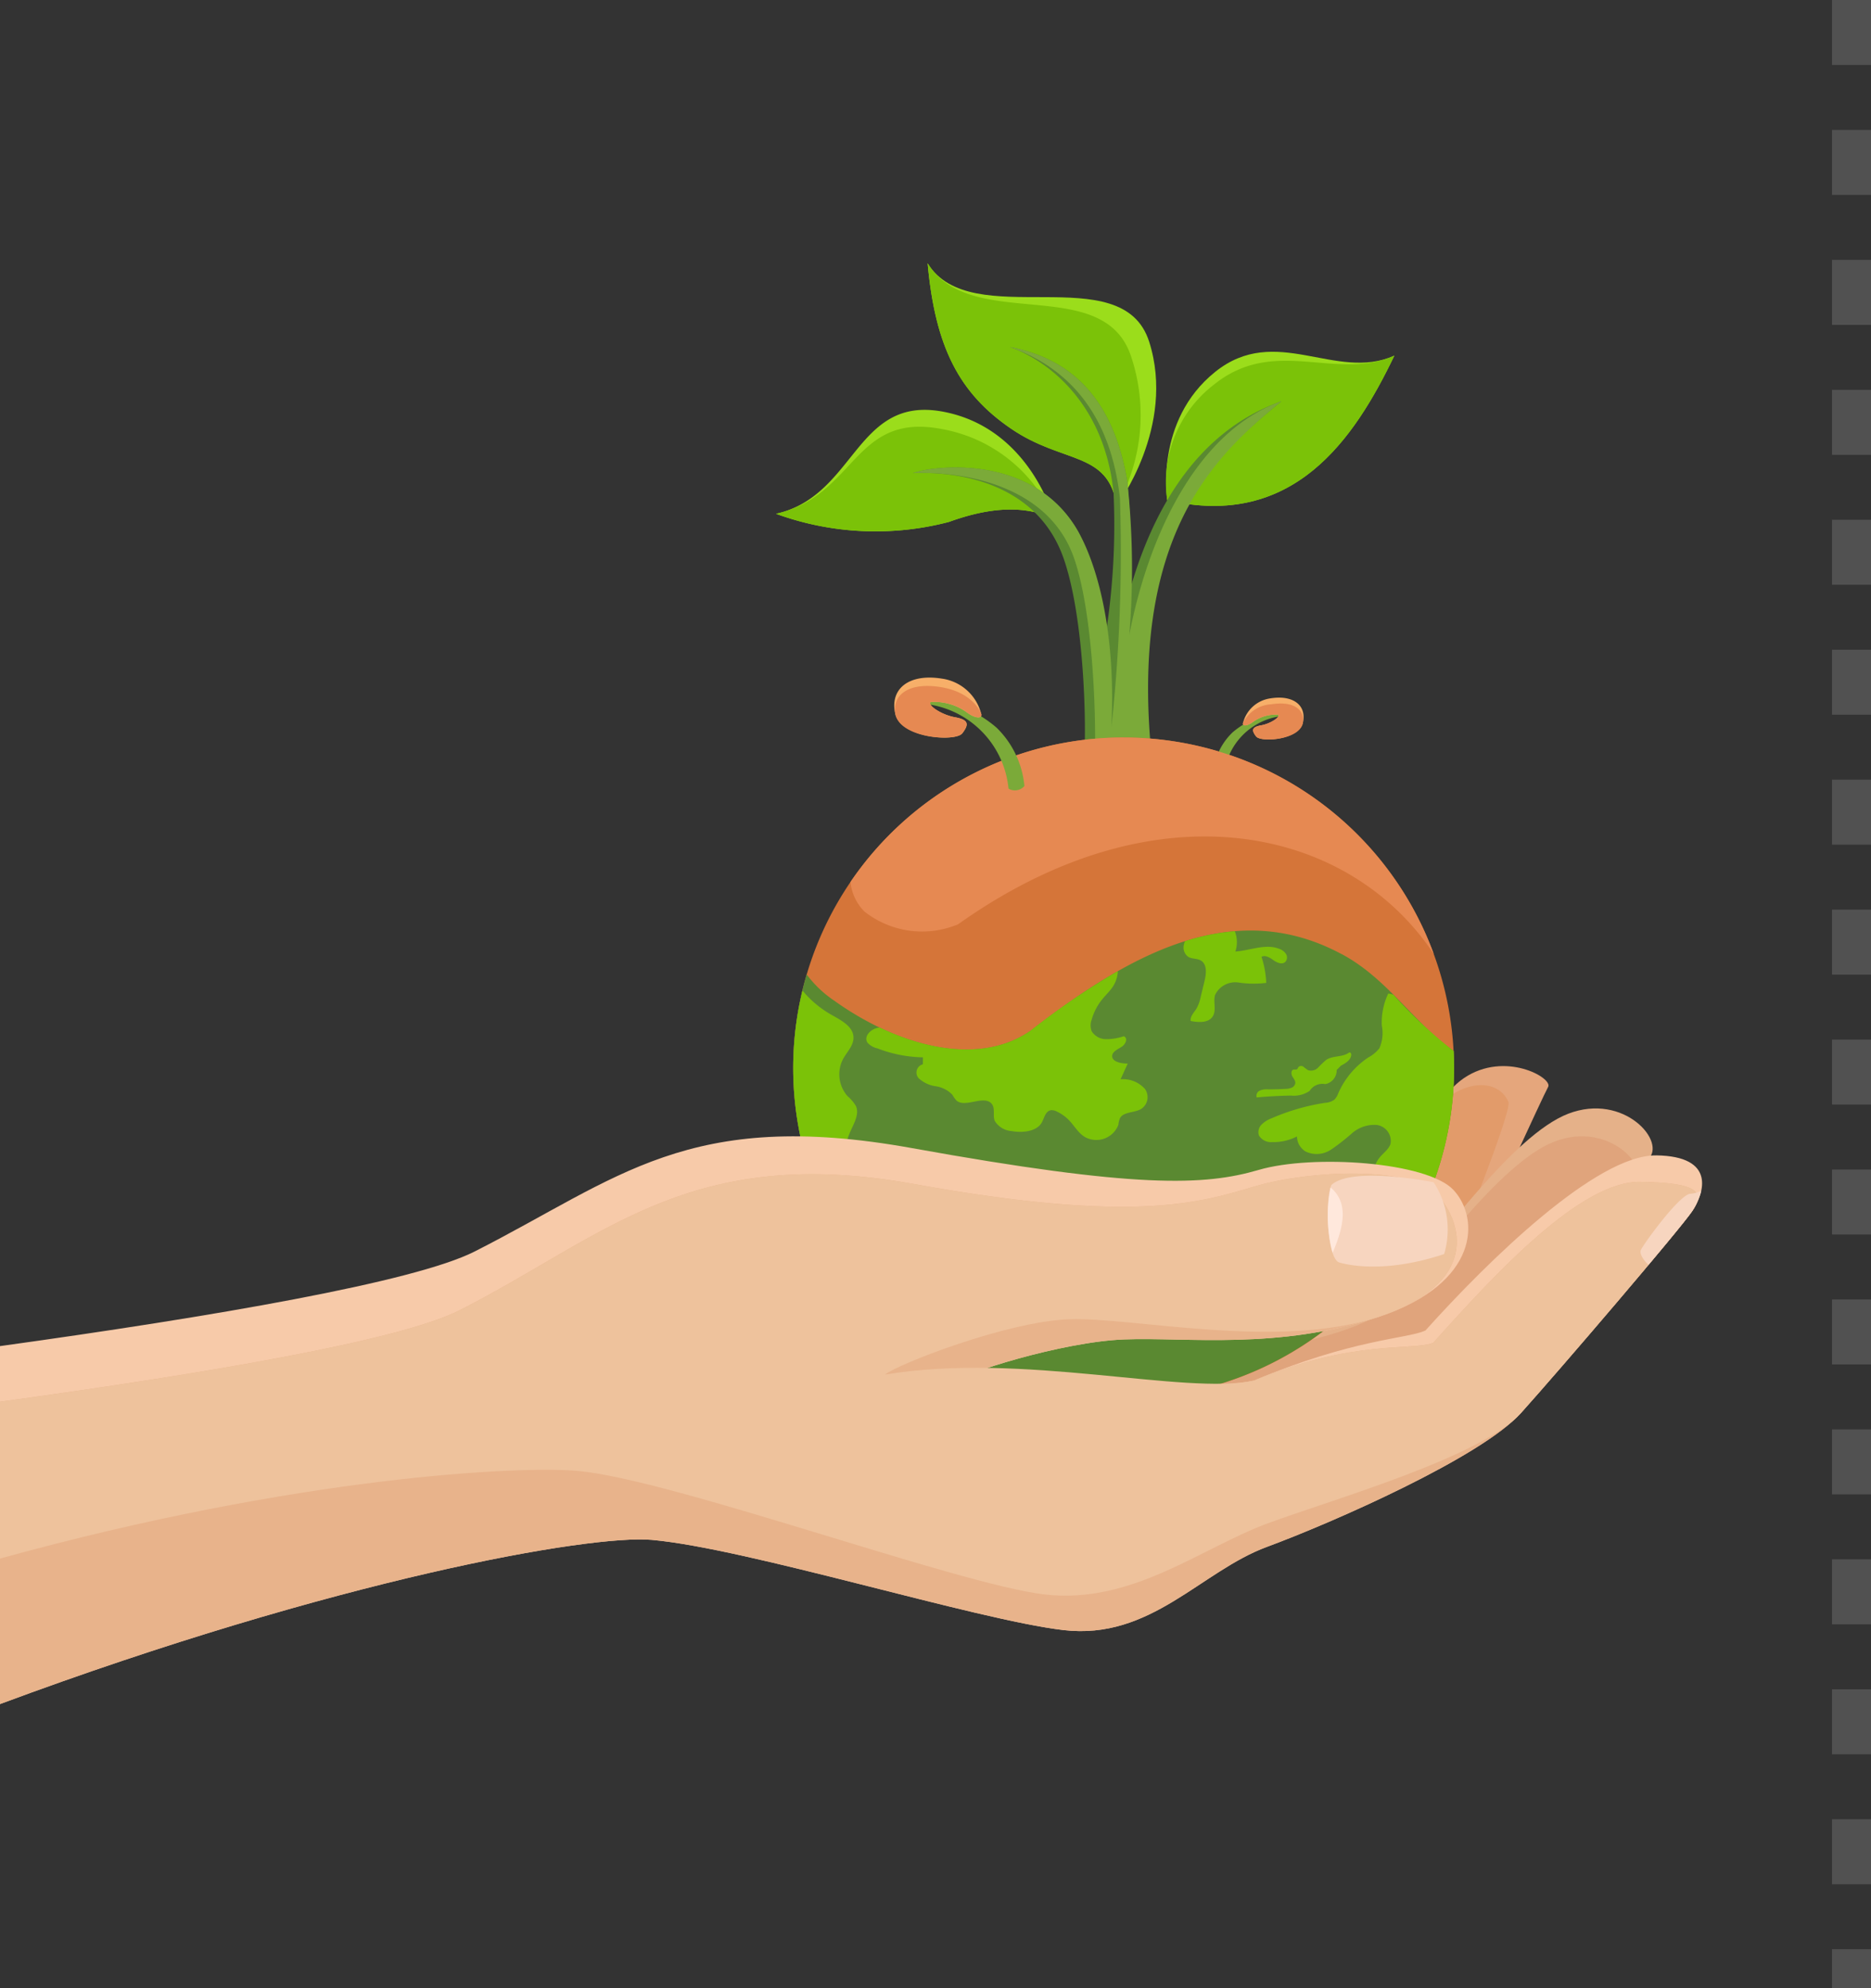 <svg xmlns="http://www.w3.org/2000/svg" xmlns:xlink="http://www.w3.org/1999/xlink" width="144" height="153" viewBox="0 0 144 153">
  <rect x="0" y="0" width="144" height="153" fill="#333333" stroke="none"/>
  <defs>
    <clipPath id="clip-path">
      <rect id="Rectángulo_15071" data-name="Rectángulo 15071" width="131" height="110.875" fill="none"/>
    </clipPath>
  </defs>
  <g id="Grupo_57141" data-name="Grupo 57141" transform="translate(-576 -10796.5)">
    <line id="Línea_615" data-name="Línea 615" y2="153" transform="translate(718.5 10796.5)" fill="none" stroke="#707070" stroke-width="3" stroke-dasharray="5" opacity="0.5"/>
    <g id="Grupo_55661" data-name="Grupo 55661" transform="translate(576 10816.761)">
      <g id="Grupo_55660" data-name="Grupo 55660" clip-path="url(#clip-path)">
        <path id="Trazado_114170" data-name="Trazado 114170" d="M313.473,190.375s4.817-10.533,5.208-11.225-3.331-2.8-6.468-.688-6.2,10.15-6.2,10.15Z" transform="translate(-199.531 -115.766)" fill="#e5a67c"/>
        <path id="Trazado_114171" data-name="Trazado 114171" d="M307.621,194.8s4.495-11.018,4.187-11.752c-.738-1.762-3.411-1.841-5.609.5-2.587,2.757-6.038,9.488-6.038,9.488Z" transform="translate(-195.715 -118.509)" fill="#e29b6a"/>
        <path id="Trazado_114172" data-name="Trazado 114172" d="M238.873,210.832s16.041-18.671,17.56-19.992-1.82-5.183-6.127-3.525-10.009,9.953-12.639,12.611-12.306,3.908-14.2,3.672-23.186-.365-24.641,2.529,32.465,6.246,32.465,6.246Z" transform="translate(-129.609 -121.87)" fill="#e5b189"/>
        <path id="Trazado_114173" data-name="Trazado 114173" d="M235.81,217s16.04-18.67,17.56-19.992-1.82-5.182-6.127-3.525S237.233,203.438,234.6,206.1,222.3,210,220.4,209.768s-23.186-.364-24.641,2.529,32.464,6.246,32.464,6.246Z" transform="translate(-127.611 -125.893)" fill="#e0a47c"/>
        <path id="Trazado_114174" data-name="Trazado 114174" d="M258,30.994s-1-6.107,3.68-9.871,9.276.753,13.8-1.254C272.384,26.308,267.7,33.254,258,30.994" transform="translate(-168.164 -12.759)" fill="#9bdd1b"/>
        <path id="Trazado_114175" data-name="Trazado 114175" d="M257.962,31.556a9.472,9.472,0,0,1,3.6-8.9c4.684-3.764,9.36-.219,13.88-2.226-3.091,6.44-7.776,13.385-17.477,11.125" transform="translate(-168.129 -13.322)" fill="#7bc208"/>
        <path id="Trazado_114176" data-name="Trazado 114176" d="M219.728,18.671s4.579-6.083,2.5-12.628S208.52,5.436,205.175,0c.585,6.44,2.425,10.007,6.44,12.74s7.471,1.689,8.113,5.931" transform="translate(-133.781)" fill="#9bdd1b"/>
        <path id="Trazado_114177" data-name="Trazado 114177" d="M219.728,18.671a14.183,14.183,0,0,0,1.127-11.436C218.775.69,208.52,5.436,205.175,0c.585,6.44,2.425,10.007,6.44,12.74s7.471,1.689,8.113,5.931" transform="translate(-133.781)" fill="#7bc208"/>
        <path id="Trazado_114178" data-name="Trazado 114178" d="M193.03,40.79s-1.819-6.983-8.552-8.238-6.691,6.482-12.838,7.862a22.357,22.357,0,0,0,13.3.627c2.462-.885,5.394-1.5,8.092-.251" transform="translate(-111.915 -21.136)" fill="#9bdd1b"/>
        <path id="Trazado_114179" data-name="Trazado 114179" d="M193.03,43.224a11.574,11.574,0,0,0-8.719-6.915c-6.733-1.254-6.524,5.159-12.671,6.538a22.357,22.357,0,0,0,13.3.627c2.462-.885,5.394-1.5,8.092-.251" transform="translate(-111.915 -23.569)" fill="#7bc208"/>
        <path id="Trazado_114180" data-name="Trazado 114180" d="M230.278,22.689c-6.626,2.342-10,8.6-11.712,14.728a53.851,53.851,0,0,0-.144-8.581c-1.059-6.189-4.161-9.409-9.053-10.329,2.959,1.034,7.3,4.358,7.995,11.2a54.394,54.394,0,0,1-.652,11.246,19.924,19.924,0,0,0-2.074-8.252c-3.429-6.022-11.124-5.073-12.713-4.487,4.1-.167,9.66,1.087,11.583,6.523,1.633,4.616,1.807,13.242,1.566,15.893l-.053.263a4.718,4.718,0,0,0,5.192-.539c-1.966-17.786,5.107-23.571,10.065-27.661" transform="translate(-131.662 -12.067)" fill="#5a8931"/>
        <path id="Trazado_114181" data-name="Trazado 114181" d="M230.278,22.689c-6.626,2.342-10.289,10.627-11.7,17.971a62.369,62.369,0,0,0-.157-11.824c-1.059-6.189-4.161-9.409-9.053-10.329,2.959,1.034,7.611,3.68,8.489,11.646A125.524,125.524,0,0,1,217.2,47.78C217.576,40,215.949,35,214.638,32.7c-3.429-6.022-11.124-5.073-12.713-4.487,4.1-.167,10.454,1.045,12.378,6.482,1.612,4.557,1.79,13.746,1.563,16.533,1.5.438,3.368.476,4.5-.546-1.966-17.786,4.952-23.9,9.909-27.989" transform="translate(-131.662 -12.067)" fill="#7baa39"/>
        <path id="Trazado_114182" data-name="Trazado 114182" d="M226.3,130.3a25.429,25.429,0,1,1-25.429-25.429A25.429,25.429,0,0,1,226.3,130.3" transform="translate(-114.393 -68.378)" fill="#d57539"/>
        <path id="Trazado_114183" data-name="Trazado 114183" d="M268.283,104.18a5,5,0,0,1,1.5-3.134c1.37-1.179,3.234-1.75,4.148-1.294a5.059,5.059,0,0,0-4.795,4.566.676.676,0,0,1-.851-.138" transform="translate(-174.929 -64.939)" fill="#7baa39"/>
        <path id="Trazado_114184" data-name="Trazado 114184" d="M274.919,98a2.533,2.533,0,0,1,2.111-1.884c1.789-.285,2.8.571,2.492,1.884s-3.234,1.522-3.6,1.046-.342-.723.4-.856,1.5-.666,1.294-.818a2.993,2.993,0,0,0-1.9.533c-.495.38-.883.363-.8.095" transform="translate(-179.248 -62.635)" fill="#f7af69"/>
        <path id="Trazado_114185" data-name="Trazado 114185" d="M274.919,98.845a2.573,2.573,0,0,1,2.178-1.427c1.788-.285,2.587.485,2.426,1.427-.228,1.328-3.234,1.522-3.6,1.046s-.342-.723.4-.856,1.5-.666,1.294-.818a2.993,2.993,0,0,0-1.9.533c-.495.38-.883.363-.8.095" transform="translate(-179.248 -63.481)" fill="#e68952"/>
        <path id="Trazado_114186" data-name="Trazado 114186" d="M209.128,104.869a25.4,25.4,0,0,0-21.021,11.12,3.775,3.775,0,0,0,1.071,2.272,7.18,7.18,0,0,0,7.214.984c15.33-10.9,30.127-7.5,36.617,2.3a25.439,25.439,0,0,0-23.881-16.674" transform="translate(-122.652 -68.378)" fill="#e68952"/>
        <path id="Trazado_114187" data-name="Trazado 114187" d="M211.387,103.272a7.183,7.183,0,0,0-2.152-4.5c-1.967-1.695-4.645-2.514-5.957-1.858a7.266,7.266,0,0,1,6.886,6.558.972.972,0,0,0,1.223-.2" transform="translate(-132.544 -63.043)" fill="#7baa39"/>
        <path id="Trazado_114188" data-name="Trazado 114188" d="M204.485,94.4a3.639,3.639,0,0,0-3.033-2.705c-2.569-.41-4.017.82-3.58,2.705s4.646,2.186,5.165,1.5.492-1.038-.574-1.23-2.159-.956-1.858-1.175a4.3,4.3,0,0,1,2.733.765c.711.547,1.268.521,1.148.137" transform="translate(-128.969 -59.734)" fill="#f7af69"/>
        <path id="Trazado_114189" data-name="Trazado 114189" d="M204.575,95.61s-.56-1.64-3.129-2.05-3.716.7-3.484,2.05c.328,1.908,4.646,2.186,5.165,1.5s.492-1.038-.574-1.23-2.159-.956-1.858-1.175a4.3,4.3,0,0,1,2.733.765c.711.547,1.268.521,1.148.137" transform="translate(-129.059 -60.948)" fill="#e68952"/>
        <path id="Trazado_114190" data-name="Trazado 114190" d="M217.646,149.379c-8.526-4.591-16.724.328-23.938,5.9-4.263,2.951-10.494.984-15.085-2.3a8.683,8.683,0,0,1-2.146-2.036,25.429,25.429,0,1,0,49.821,7.187q0-.658-.033-1.308c-3.059-2.133-5.072-5.558-8.619-7.45" transform="translate(-114.393 -96.217)" fill="#5a8931"/>
        <path id="Trazado_114191" data-name="Trazado 114191" d="M213.016,165.577a2.247,2.247,0,0,0-1.834-.7l.549-1.21c-.518.007-1.225-.145-1.195-.6.022-.331.44-.5.745-.7s.49-.678.141-.8a4.22,4.22,0,0,1-1.342.223,1.308,1.308,0,0,1-1.116-.6,1.247,1.247,0,0,1-.011-.889,4.34,4.34,0,0,1,.836-1.6c.257-.313.559-.6.784-.93a2.387,2.387,0,0,0,.4-1.221,57.871,57.871,0,0,0-6.721,4.587c-3.258,2.256-7.664,1.636-11.61-.243-.649.047-1.273.68-.935,1.168a1.438,1.438,0,0,0,.77.439,10.2,10.2,0,0,0,3.495.688q0,.267-.006.534a.655.655,0,0,0-.326,1.071,2.409,2.409,0,0,0,1.3.617,2.251,2.251,0,0,1,1.282.639,2.937,2.937,0,0,0,.319.452c.66.6,2.058-.407,2.683.219.35.351.1.912.273,1.354a1.647,1.647,0,0,0,1.308.788c.859.156,1.935.025,2.318-.668.2-.362.277-.9.732-.941a.851.851,0,0,1,.429.108,3.235,3.235,0,0,1,.926.662c.427.441.715,1.006,1.27,1.32a1.816,1.816,0,0,0,2.531-.959,1.7,1.7,0,0,1,.136-.536c.276-.468,1.068-.391,1.581-.665a1.082,1.082,0,0,0,.287-1.617" transform="translate(-124.938 -102.082)" fill="#7bc208"/>
        <path id="Trazado_114192" data-name="Trazado 114192" d="M195.946,181.5a3.1,3.1,0,0,0-1.269.335,14.248,14.248,0,0,0-2.765,1.618,5.469,5.469,0,0,1-1.952,1.143,4.4,4.4,0,0,1-2.377-.335.815.815,0,0,1-.445-.276.828.828,0,0,1,0-.671q.286-1,.572-2c.049-.171.088-.379-.038-.5a.5.5,0,0,0-.317-.105l-2.294-.209c-.454-.8.482-1.669.656-2.57.234-1.209-.978-2.231-2.161-2.571s-2.489-.323-3.556-.938a1.292,1.292,0,0,1-.581-.577,1.447,1.447,0,0,1,0-.878,7.714,7.714,0,0,1,.514-1.5c.257-.558.588-1.19.338-1.752a3.1,3.1,0,0,0-.643-.76,2.544,2.544,0,0,1-.354-2.854c.3-.549.816-1.035.808-1.659-.011-.849-.941-1.326-1.681-1.741a8.08,8.08,0,0,1-2.246-1.875,25.409,25.409,0,0,0,12.492,28.262,12.157,12.157,0,0,0,1.515.078,5.28,5.28,0,0,0,1.314-.155c.666-.181,1.261-.558,1.911-.79a13.122,13.122,0,0,0,1.3-.442,2.767,2.767,0,0,0,1.532-2.248l-.529-.1a2.915,2.915,0,0,1,.893-1.6,1.688,1.688,0,0,0,.466-1.706,1.228,1.228,0,0,0-1.1-.609" transform="translate(-114.393 -104.857)" fill="#7bc208"/>
        <path id="Trazado_114193" data-name="Trazado 114193" d="M293.336,165.913a36.4,36.4,0,0,1-4.631-4.326,3.918,3.918,0,0,0-.393-.091,5.191,5.191,0,0,0-.5,2.461,2.92,2.92,0,0,1-.186,1.756,2.754,2.754,0,0,1-.846.7,6.381,6.381,0,0,0-2.311,2.744,1.385,1.385,0,0,1-.305.507,1.3,1.3,0,0,1-.693.24,16.543,16.543,0,0,0-4.144,1.195,2.192,2.192,0,0,0-.769.482.823.823,0,0,0-.2.842,1.083,1.083,0,0,0,1.02.506,3.9,3.9,0,0,0,1.907-.435,1.379,1.379,0,0,0,.667,1.162,1.99,1.99,0,0,0,1.95-.144,16.112,16.112,0,0,0,1.615-1.26,2.609,2.609,0,0,1,1.888-.643,1.244,1.244,0,0,1,1.082,1.445c-.132.427-.539.7-.824,1.041a2.107,2.107,0,0,0-.475,1.141c-.045.469.2,1.057.669,1.06.022.622-.93.99-.829,1.6.079.482.71.6,1.2.6a2.117,2.117,0,0,0,1.682-.526l1.6-1.181a25.341,25.341,0,0,0,1.87-9.572q0-.658-.033-1.308" transform="translate(-181.464 -105.301)" fill="#7bc208"/>
        <path id="Trazado_114194" data-name="Trazado 114194" d="M262.129,149.678c.293.192.7.122,1,.3.483.293.413,1,.281,1.553q-.149.619-.3,1.239a3.049,3.049,0,0,1-.313.887c-.191.314-.51.608-.46.972.606.115,1.37.166,1.7-.356.3-.474.021-1.111.18-1.648a1.72,1.72,0,0,1,1.776-.96,7.9,7.9,0,0,0,2.162.031,7.422,7.422,0,0,0-.365-2.007c.294-.157.639.062.911.255s.661.366.912.146a.5.5,0,0,0,.068-.607.987.987,0,0,0-.509-.4c-1.063-.432-2.247.125-3.393.2a2.275,2.275,0,0,0-.046-1.565,17.559,17.559,0,0,0-3.83.768,1.508,1.508,0,0,0-.09.293.879.879,0,0,0,.314.894" transform="translate(-170.7 -96.32)" fill="#7bc208"/>
        <path id="Trazado_114195" data-name="Trazado 114195" d="M285.075,174.512a.2.2,0,0,0-.1.045c-.5.332-1.2.2-1.7.523a5.892,5.892,0,0,0-.629.595.757.757,0,0,1-.793.2,3.949,3.949,0,0,1-.337-.252.3.3,0,0,0-.385.009c-.046.056-.06.138-.12.178s-.173.009-.259.026c-.193.04-.2.322-.11.5s.25.333.24.53a.455.455,0,0,1-.278.364,1.284,1.284,0,0,1-.469.09q-.677.041-1.356.037a1.341,1.341,0,0,0-.626.094.44.44,0,0,0-.243.527q1.315-.12,2.635-.142a2.165,2.165,0,0,0,1.443-.363,1.161,1.161,0,0,1,1.207-.52,1.078,1.078,0,0,0,.872-1.085l.327-.335c.348-.181.738-.417.793-.8.013-.09-.024-.212-.114-.21" transform="translate(-181.19 -113.787)" fill="#7bc208"/>
        <path id="Trazado_114196" data-name="Trazado 114196" d="M127.48,194.546c-4.592-.07-12.925,8.077-17.778,13.48-1.466.65-5.564.631-13.192,3.849-5.317,1.155-12.918-1.52-23.448.252.982-.8,8.656-3.239,13.474-3.421s11.838.837,19.6-1.744,7.752-7.606,5.723-9.764-10.817-2.757-14.991-1.534-9.446,1.433-26.676-1.679-22.587,2.338-33.661,7.955C31.879,204.3,16.393,206.946,0,209.221v27.547c25.9-9.628,45.434-13.055,50.16-12.636,7.333.651,24.968,6.155,31.687,6.942s10.562-4.519,15.653-6.4,16.505-6.91,19.552-10.3,12.246-14.146,13.19-15.549,1.831-4.212-2.762-4.282" transform="translate(0 -125.893)" fill="#f7caa9"/>
        <path id="Trazado_114197" data-name="Trazado 114197" d="M126.259,201.949c-4.592-.07-11.093,6.976-15.945,12.379-1.466.65-6.175-.3-13.8,2.917-5.317,1.155-12.918-1.52-23.448.252.982-.8,8.656-3.239,13.474-3.421s11.838.836,19.6-1.744,6.452-7.283,4.423-9.44-9.721-1.838-13.9-.615-9.126,2.949-26.356-.164-23.877,4.112-34.951,9.728C30.774,214.166,15.882,216.7,0,218.87v23.268c25.9-9.628,45.435-13.055,50.161-12.635,7.333.65,24.968,6.154,31.687,6.942s10.562-4.519,15.653-6.4,16.505-6.91,19.552-10.3S129.3,205.6,130.242,204.2s.609-2.18-3.983-2.25" transform="translate(0 -131.264)" fill="#e8b38b"/>
        <path id="Trazado_114198" data-name="Trazado 114198" d="M126.259,201.949c-4.592-.07-11.093,6.976-15.945,12.379-1.466.65-6.175-.3-13.8,2.917-5.317,1.155-17.878-2.23-28.408-.458.982-.8,9.356-4.081,14.175-4.263s16.1,2.388,23.86-.193,6.452-7.283,4.423-9.44-9.721-1.838-13.9-.615-9.126,2.949-26.356-.164-23.877,4.112-34.951,9.728C30.774,214.166,15.882,216.7,0,218.87v12.071c23.031-6.359,40.053-7.136,44.429-6.748,7.333.65,29.243,8.722,35.962,9.51s12.069-3.587,17.161-5.465,16.453-5.1,19.5-8.489S129.3,205.6,130.242,204.2s.609-2.18-3.983-2.25" transform="translate(0 -131.264)" fill="#eec29c"/>
        <path id="Trazado_114199" data-name="Trazado 114199" d="M301.82,202.29a6.624,6.624,0,0,1,.809,5.527c-4.3,1.43-7.143.917-8.066.648s-1.137-4.711-.609-5.962c1.585-1.475,7.865-.213,7.865-.213" transform="translate(-191.483 -131.572)" fill="#f7d5bf"/>
        <path id="Trazado_114200" data-name="Trazado 114200" d="M293.889,204.388a11.148,11.148,0,0,0,.157,5.028c.776-1.817,1.336-3.781-.157-5.028" transform="translate(-191.484 -133.268)" fill="#ffe8dc"/>
        <path id="Trazado_114201" data-name="Trazado 114201" d="M367.521,205.124a2.634,2.634,0,0,1-.906.238c-.926.255-3.548,3.887-3.741,4.317-.129.285.223.813.589,1.15,1.715-2.043,3.039-3.658,3.367-4.146a4.676,4.676,0,0,0,.692-1.559" transform="translate(-236.587 -133.748)" fill="#f7d5bf"/>
      </g>
    </g>
  </g>
</svg>
